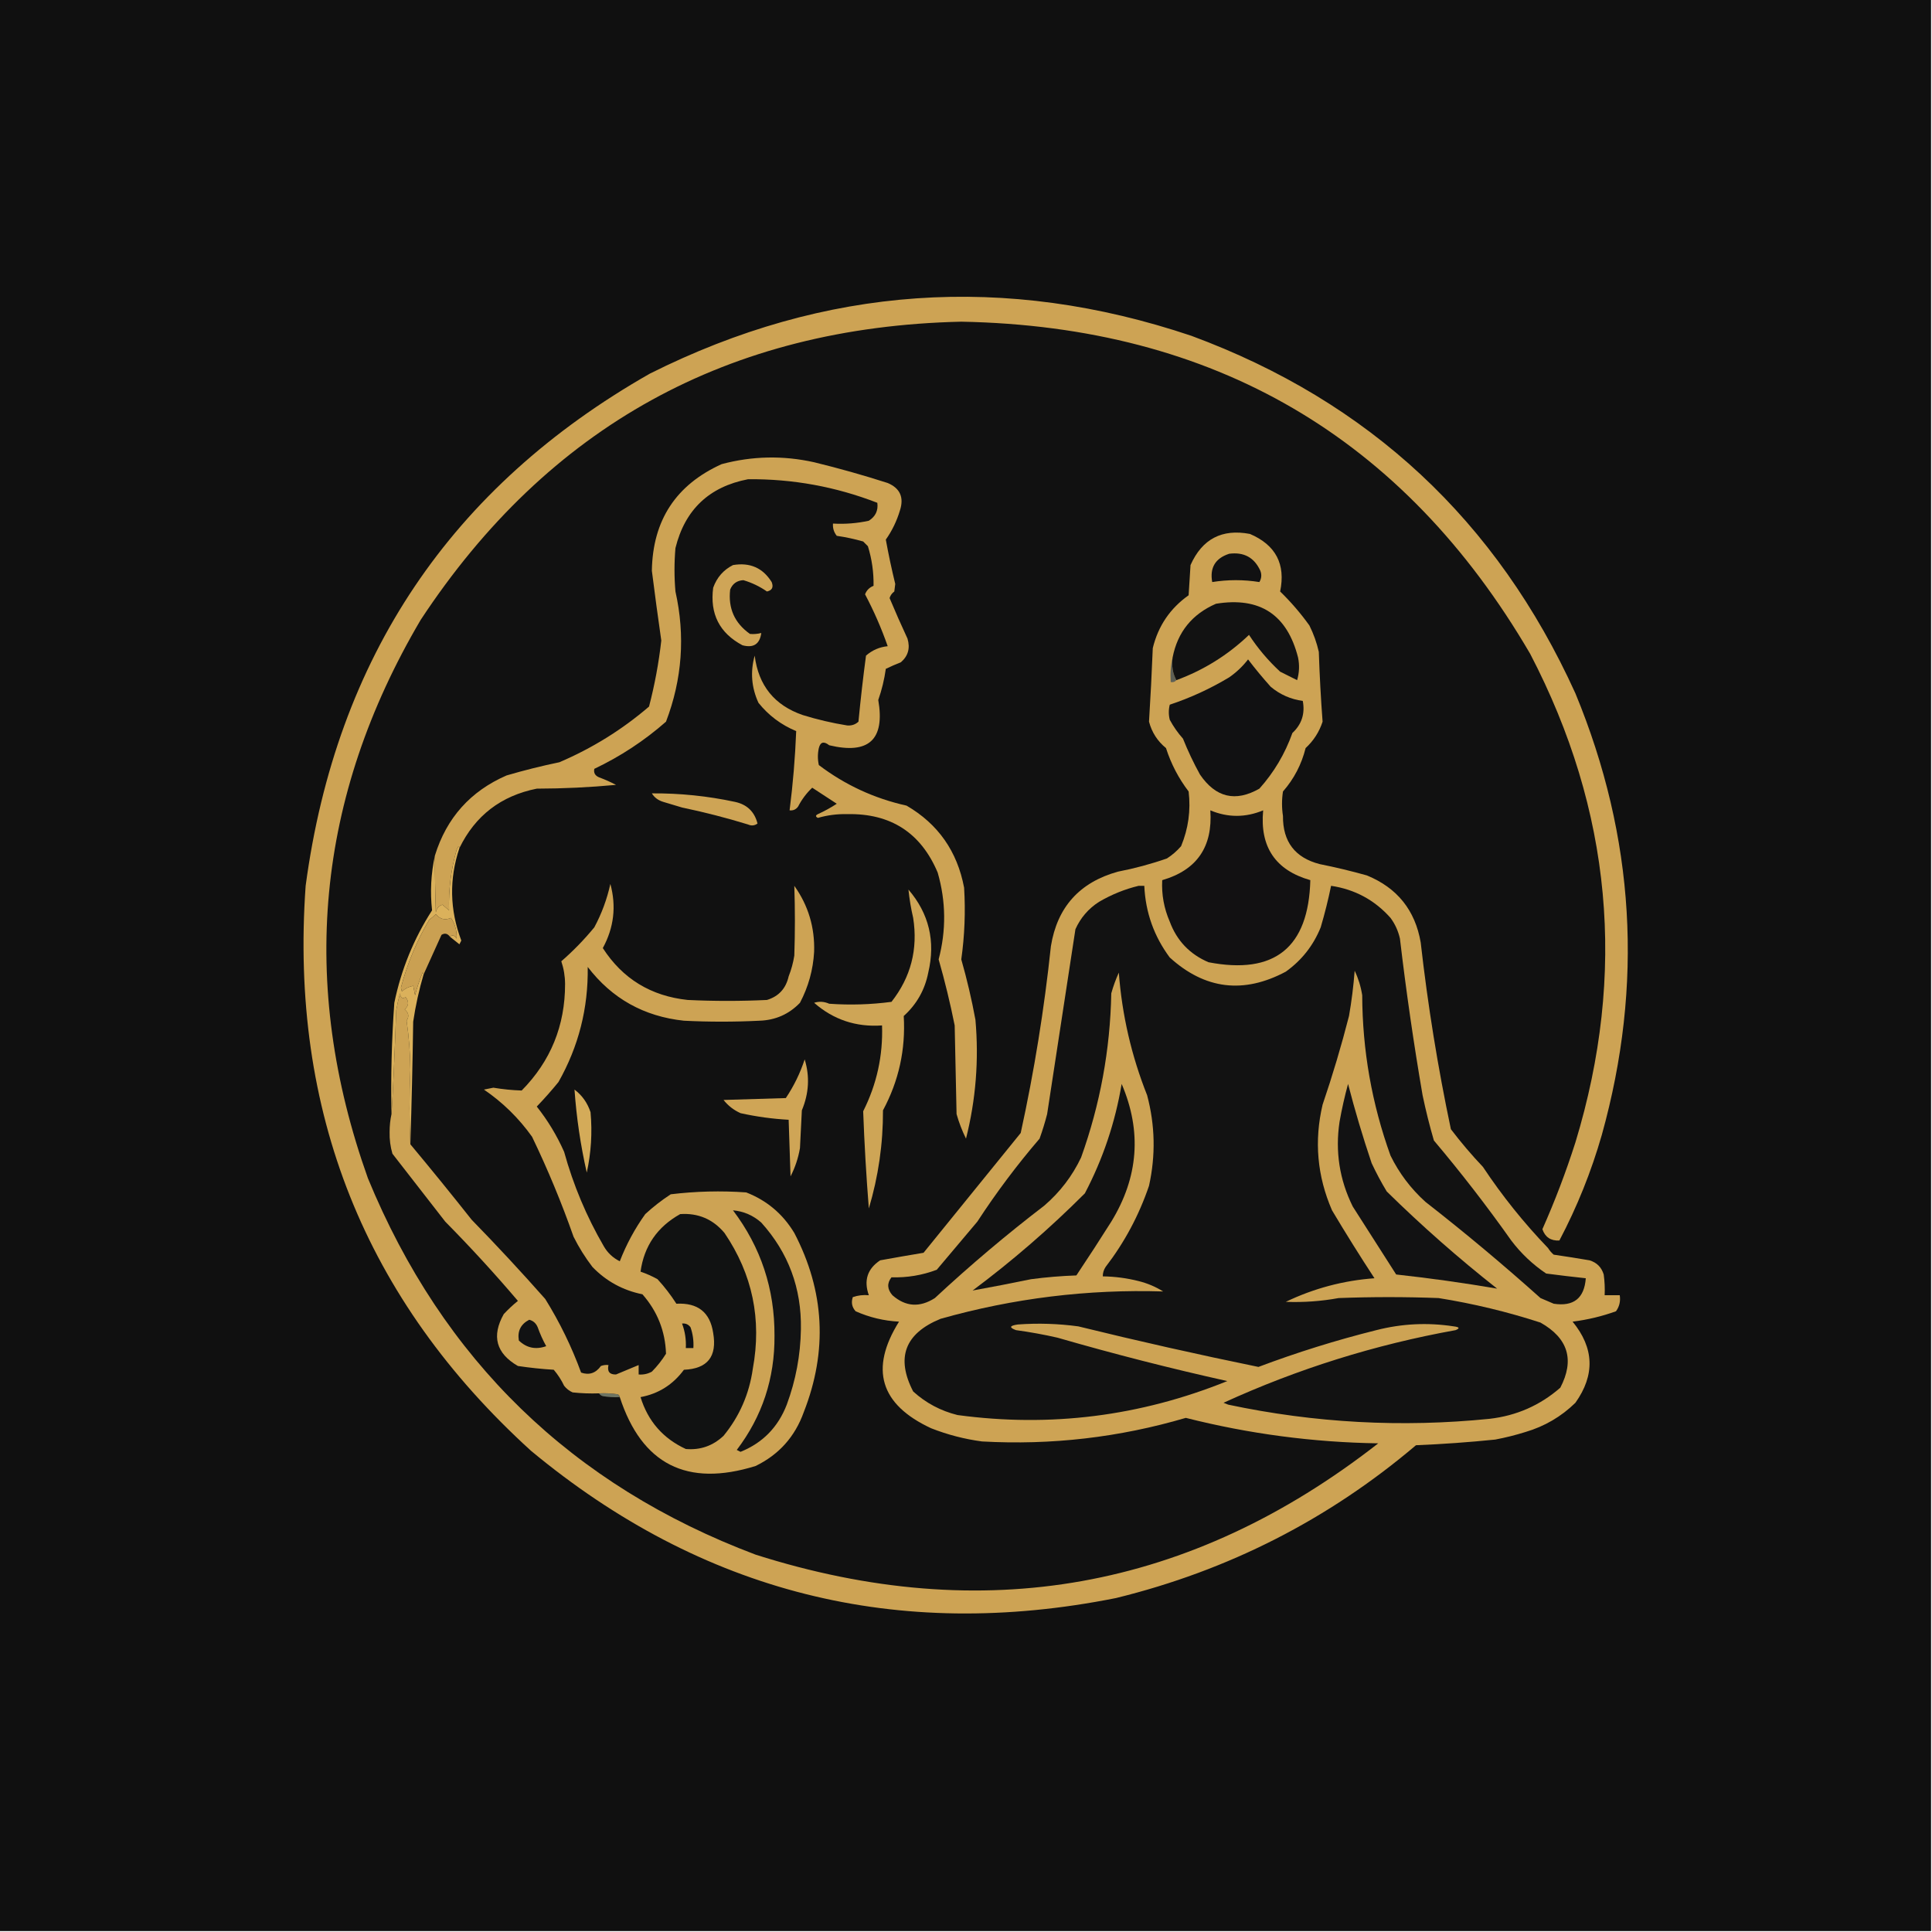 <?xml version="1.0" encoding="UTF-8"?>
<!DOCTYPE svg PUBLIC "-//W3C//DTD SVG 1.1//EN" "http://www.w3.org/Graphics/SVG/1.1/DTD/svg11.dtd">
<svg xmlns="http://www.w3.org/2000/svg" version="1.1" width="1024px" height="1024px" style="shape-rendering:geometricPrecision; text-rendering:geometricPrecision; image-rendering:optimizeQuality; fill-rule:evenodd; clip-rule:evenodd" xmlns:xlink="http://www.w3.org/1999/xlink">
<g><path style="opacity:1" fill="#101010" d="M -0.5,-0.5 C 340.833,-0.5 682.167,-0.5 1023.5,-0.5C 1023.5,340.833 1023.5,682.167 1023.5,1023.5C 682.167,1023.5 340.833,1023.5 -0.5,1023.5C -0.5,682.167 -0.5,340.833 -0.5,-0.5 Z"/></g>
<g><path style="opacity:1" fill="#111111" d="M 826.5,657.5 C 824.958,658.163 823.291,658.83 821.5,659.5C 821.137,660.183 820.804,660.85 820.5,661.5C 807.725,648.221 796.225,633.888 786,618.5C 779.958,612.127 774.292,605.46 769,598.5C 762.086,565.767 756.752,532.767 753,499.5C 750.044,482.426 740.544,470.593 724.5,464C 716.245,461.68 707.912,459.68 699.5,458C 686.388,454.628 679.888,446.128 680,432.5C 679.333,428.167 679.333,423.833 680,419.5C 685.83,412.842 689.83,405.175 692,396.5C 696.214,392.618 699.214,387.952 701,382.5C 700.076,370.262 699.409,357.928 699,345.5C 697.897,340.628 696.23,335.962 694,331.5C 689.365,325.033 684.198,319.033 678.5,313.5C 681.505,299.012 676.172,288.845 662.5,283C 647.669,280.166 637.169,285.666 631,299.5C 630.667,304.833 630.333,310.167 630,315.5C 620.194,322.436 613.86,331.77 611,343.5C 610.474,356.581 609.807,369.581 609,382.5C 610.492,388.153 613.492,392.82 618,396.5C 620.695,404.891 624.695,412.558 630,419.5C 631.184,429.546 629.85,439.212 626,448.5C 623.795,451.04 621.295,453.207 618.5,455C 610.007,457.957 601.34,460.29 592.5,462C 572.188,467.641 560.354,480.808 557,501.5C 553.485,534.81 548.152,567.81 541,600.5C 523.833,621.667 506.667,642.833 489.5,664C 481.857,665.267 474.19,666.6 466.5,668C 459.723,672.501 457.723,678.667 460.5,686.5C 457.552,686.223 454.719,686.556 452,687.5C 451.056,690.347 451.556,692.847 453.5,695C 460.823,698.247 468.489,700.081 476.5,700.5C 460.808,725.6 466.475,744.433 493.5,757C 502.217,760.429 511.217,762.763 520.5,764C 557.228,766.045 593.228,761.878 628.5,751.5C 661.964,759.971 695.964,764.471 730.5,765C 631.092,842.663 521.092,862.329 400.5,824C 303.146,787.314 234.646,720.814 195,624.5C 158.202,521.272 167.535,422.606 223,328.5C 290.549,225.96 386.049,173.293 509.5,170.5C 643.443,173.019 743.943,231.685 811,346.5C 854.272,429.491 862.272,515.825 835,605.5C 829.997,621.169 824.163,636.503 817.5,651.5C 818.951,655.731 821.951,657.731 826.5,657.5 Z"/></g>
<g><path style="opacity:1" fill="#cda354" d="M 826.5,657.5 C 821.951,657.731 818.951,655.731 817.5,651.5C 824.163,636.503 829.997,621.169 835,605.5C 862.272,515.825 854.272,429.491 811,346.5C 743.943,231.685 643.443,173.019 509.5,170.5C 386.049,173.293 290.549,225.96 223,328.5C 167.535,422.606 158.202,521.272 195,624.5C 234.646,720.814 303.146,787.314 400.5,824C 521.092,862.329 631.092,842.663 730.5,765C 695.964,764.471 661.964,759.971 628.5,751.5C 593.228,761.878 557.228,766.045 520.5,764C 511.217,762.763 502.217,760.429 493.5,757C 466.475,744.433 460.808,725.6 476.5,700.5C 468.489,700.081 460.823,698.247 453.5,695C 451.556,692.847 451.056,690.347 452,687.5C 454.719,686.556 457.552,686.223 460.5,686.5C 457.723,678.667 459.723,672.501 466.5,668C 474.19,666.6 481.857,665.267 489.5,664C 506.667,642.833 523.833,621.667 541,600.5C 548.152,567.81 553.485,534.81 557,501.5C 560.354,480.808 572.188,467.641 592.5,462C 601.34,460.29 610.007,457.957 618.5,455C 621.295,453.207 623.795,451.04 626,448.5C 629.85,439.212 631.184,429.546 630,419.5C 624.695,412.558 620.695,404.891 618,396.5C 613.492,392.82 610.492,388.153 609,382.5C 609.807,369.581 610.474,356.581 611,343.5C 613.86,331.77 620.194,322.436 630,315.5C 630.333,310.167 630.667,304.833 631,299.5C 637.169,285.666 647.669,280.166 662.5,283C 676.172,288.845 681.505,299.012 678.5,313.5C 684.198,319.033 689.365,325.033 694,331.5C 696.23,335.962 697.897,340.628 699,345.5C 699.409,357.928 700.076,370.262 701,382.5C 699.214,387.952 696.214,392.618 692,396.5C 689.83,405.175 685.83,412.842 680,419.5C 679.333,423.833 679.333,428.167 680,432.5C 679.888,446.128 686.388,454.628 699.5,458C 707.912,459.68 716.245,461.68 724.5,464C 740.544,470.593 750.044,482.426 753,499.5C 756.752,532.767 762.086,565.767 769,598.5C 774.292,605.46 779.958,612.127 786,618.5C 796.225,633.888 807.725,648.221 820.5,661.5C 821.29,662.794 822.29,663.961 823.5,665C 829.848,665.918 836.181,666.918 842.5,668C 846.333,669.167 848.833,671.667 850,675.5C 850.499,679.152 850.665,682.818 850.5,686.5C 853.167,686.5 855.833,686.5 858.5,686.5C 858.98,689.685 858.314,692.519 856.5,695C 849.052,697.687 841.385,699.52 833.5,700.5C 844.964,714.444 845.464,728.777 835,743.5C 827.499,750.838 818.665,756.005 808.5,759C 803.246,760.647 797.913,761.98 792.5,763C 778.536,764.429 764.536,765.429 750.5,766C 704.099,805.37 651.099,832.37 591.5,847C 475.447,870.154 372.113,844.154 281.5,769C 193.325,688.871 153.491,589.037 162,469.5C 178.201,348.49 239.034,257.99 344.5,198C 437.298,151.503 532.964,144.837 631.5,178C 725.653,212.817 793.487,275.984 835,367.5C 866.547,443.81 871.213,521.81 849,601.5C 843.403,621.013 835.903,639.68 826.5,657.5 Z"/></g>
<g><path style="opacity:1" fill="#6d7463" d="M 317.5,738.5 C 320.85,738.335 324.183,738.502 327.5,739C 328.056,739.383 328.389,739.883 328.5,740.5C 325.482,740.665 322.482,740.498 319.5,740C 318.584,739.722 317.918,739.222 317.5,738.5 Z"/></g>
<g><path style="opacity:1" fill="#cda354" d="M 328.5,740.5 C 328.389,739.883 328.056,739.383 327.5,739C 324.183,738.502 320.85,738.335 317.5,738.5C 312.821,738.666 308.155,738.499 303.5,738C 301.714,737.215 300.214,736.049 299,734.5C 297.531,731.416 295.698,728.583 293.5,726C 287.137,725.609 280.803,724.942 274.5,724C 262.947,717.33 260.447,708.164 267,696.5C 269.376,693.955 271.876,691.622 274.5,689.5C 262.219,675.05 249.386,661.05 236,647.5C 226.667,635.5 217.333,623.5 208,611.5C 206.907,607.784 206.407,603.95 206.5,600C 206.502,596.648 206.835,593.482 207.5,590.5C 208.318,578.169 209.151,559.835 210,535.5C 210.539,532.471 211.206,529.471 212,526.5C 212.284,528.886 213.284,529.552 215,528.5C 216.864,530.955 216.698,533.122 214.5,535C 216.64,536.767 216.973,538.767 215.5,541C 216.76,549.58 217.427,558.247 217.5,567C 216.908,580.911 216.908,594.078 217.5,606.5C 228.469,619.645 239.303,632.978 250,646.5C 263.367,660.199 276.367,674.199 289,688.5C 296.662,700.825 302.996,713.825 308,727.5C 312.247,728.985 315.747,727.818 318.5,724C 319.793,723.51 321.127,723.343 322.5,723.5C 321.755,726.93 323.089,728.597 326.5,728.5C 330.507,726.819 334.507,725.153 338.5,723.5C 338.5,725.167 338.5,726.833 338.5,728.5C 340.989,728.702 343.323,728.202 345.5,727C 348.361,724.106 350.861,720.939 353,717.5C 352.597,705.525 348.431,695.025 340.5,686C 330.121,683.896 321.287,679.062 314,671.5C 310.166,666.503 306.833,661.17 304,655.5C 297.634,637.395 290.301,619.728 282,602.5C 274.979,592.646 266.479,584.312 256.5,577.5C 258.167,577.167 259.833,576.833 261.5,576.5C 266.508,577.339 271.508,577.839 276.5,578C 291.864,562.431 299.531,543.598 299.5,521.5C 299.476,517.382 298.809,513.382 297.5,509.5C 303.823,504.01 309.656,498.01 315,491.5C 318.901,484.228 321.735,476.561 323.5,468.5C 326.735,480.338 325.402,491.671 319.5,502.5C 329.992,518.759 344.992,527.925 364.5,530C 378.5,530.667 392.5,530.667 406.5,530C 412.711,528.116 416.544,523.95 418,517.5C 419.408,513.943 420.408,510.276 421,506.5C 421.419,494.152 421.419,481.819 421,469.5C 428.417,479.924 431.917,491.59 431.5,504.5C 430.959,514.037 428.459,523.037 424,531.5C 418.17,537.559 411.003,540.726 402.5,541C 389.167,541.667 375.833,541.667 362.5,541C 341.319,538.748 324.319,529.248 311.5,512.5C 311.842,534.311 306.675,554.644 296,573.5C 292.353,577.982 288.519,582.315 284.5,586.5C 290.327,593.843 295.16,601.843 299,610.5C 303.872,628.13 310.872,644.797 320,660.5C 322.026,664.026 324.859,666.693 328.5,668.5C 331.966,659.566 336.466,651.232 342,643.5C 346.214,639.618 350.714,636.118 355.5,633C 368.764,631.389 382.097,631.056 395.5,632C 406.421,636.251 414.921,643.418 421,653.5C 437.085,684.355 438.751,716.022 426,748.5C 421.348,761.483 412.848,770.983 400.5,777C 364.139,788.322 340.139,776.155 328.5,740.5 Z"/></g>
<g><path style="opacity:1" fill="#121314" d="M 388.5,641.5 C 394.194,642.012 399.194,644.179 403.5,648C 417.875,663.945 424.875,682.778 424.5,704.5C 424.279,718.277 421.779,731.61 417,744.5C 412.392,756.432 404.225,764.766 392.5,769.5C 391.833,769.167 391.167,768.833 390.5,768.5C 403.993,750.733 410.66,730.567 410.5,708C 410.629,683.222 403.296,661.055 388.5,641.5 Z"/></g>
<g><path style="opacity:1" fill="#111213" d="M 280.5,699.5 C 282.624,700.031 284.124,701.365 285,703.5C 286.226,706.952 287.726,710.285 289.5,713.5C 283.961,715.471 279.127,714.471 275,710.5C 274.176,705.482 276.009,701.815 280.5,699.5 Z"/></g>
<g><path style="opacity:1" fill="#0d0f13" d="M 361.5,701.5 C 363.39,701.297 364.89,701.963 366,703.5C 367.237,707.06 367.737,710.727 367.5,714.5C 366.167,714.5 364.833,714.5 363.5,714.5C 363.731,710.007 363.064,705.674 361.5,701.5 Z"/></g>
<g><path style="opacity:1" fill="#111212" d="M 360.5,643.5 C 370.033,642.85 377.866,646.183 384,653.5C 398.833,675.327 403.833,699.327 399,725.5C 397.114,738.845 391.947,750.678 383.5,761C 377.854,766.326 371.187,768.66 363.5,768C 351.419,762.418 343.419,753.251 339.5,740.5C 349.005,738.739 356.671,733.906 362.5,726C 374.999,725.489 380.166,718.989 378,706.5C 376.369,695.56 369.869,690.393 358.5,691C 355.55,686.382 352.216,682.048 348.5,678C 345.618,676.392 342.618,675.059 339.5,674C 341.379,660.439 348.379,650.272 360.5,643.5 Z"/></g>
<g><path style="opacity:1" fill="#d4ab59" d="M 304.5,577.5 C 308.539,580.554 311.373,584.554 313,589.5C 313.979,600.289 313.312,610.956 311,621.5C 307.704,607.003 305.537,592.337 304.5,577.5 Z"/></g>
<g><path style="opacity:1" fill="#cfa556" d="M 426.5,561.5 C 429.261,570.498 428.761,579.498 425,588.5C 424.667,595.167 424.333,601.833 424,608.5C 423.093,613.81 421.427,618.81 419,623.5C 418.667,613.5 418.333,603.5 418,593.5C 409.444,593.033 400.944,591.866 392.5,590C 388.879,588.369 385.879,586.035 383.5,583C 394.5,582.667 405.5,582.333 416.5,582C 420.76,575.647 424.093,568.813 426.5,561.5 Z"/></g>
<g><path style="opacity:1" fill="#cea556" d="M 481.5,471.5 C 492.419,484.236 495.919,498.903 492,515.5C 490.21,524.619 485.877,532.285 479,538.5C 480.05,556.257 476.383,572.923 468,588.5C 468.06,606.254 465.56,623.587 460.5,640.5C 459.136,623.349 458.136,606.183 457.5,589C 464.704,574.685 468.037,559.519 467.5,543.5C 453.736,544.468 441.736,540.468 431.5,531.5C 434.139,530.644 436.806,530.81 439.5,532C 450.536,532.785 461.536,532.452 472.5,531C 482.768,517.945 486.602,503.111 484,486.5C 482.842,481.543 482.008,476.543 481.5,471.5 Z"/></g>
<g><path style="opacity:1" fill="#dbb15b" d="M 243.5,449.5 C 238.014,465.911 238.348,482.244 244.5,498.5C 244.167,499.167 243.833,499.833 243.5,500.5C 241.814,499.143 240.148,497.81 238.5,496.5C 239.793,495.355 240.959,495.689 242,497.5C 242.231,493.524 241.231,489.857 239,486.5C 235.907,487.894 233.241,487.227 231,484.5C 229.926,485.618 228.76,486.618 227.5,487.5C 220.862,498.781 215.862,510.781 212.5,523.5C 212.667,524.167 212.833,524.833 213,525.5C 214.688,523.955 216.688,522.955 219,522.5C 219.333,524.167 219.667,525.833 220,527.5C 221.027,523.392 222.36,519.392 224,515.5C 224.399,515.728 224.565,516.062 224.5,516.5C 222.096,524.685 220.263,533.018 219,541.5C 218.682,563.175 218.182,584.842 217.5,606.5C 216.908,594.078 216.908,580.911 217.5,567C 217.427,558.247 216.76,549.58 215.5,541C 216.973,538.767 216.64,536.767 214.5,535C 216.698,533.122 216.864,530.955 215,528.5C 213.284,529.552 212.284,528.886 212,526.5C 211.206,529.471 210.539,532.471 210,535.5C 209.151,559.835 208.318,578.169 207.5,590.5C 207.09,570.797 207.59,551.13 209,531.5C 212.635,513.9 219.302,497.567 229,482.5C 227.927,472.762 228.427,463.095 230.5,453.5C 230.486,463.303 230.652,473.303 231,483.5C 231.401,481.479 232.568,480.145 234.5,479.5C 235.77,480.562 236.937,481.562 238,482.5C 237.691,471.598 239.025,460.932 242,450.5C 242.333,449.833 242.667,449.167 243,448.5C 243.399,448.728 243.565,449.062 243.5,449.5 Z"/></g>
<g><path style="opacity:1" fill="#caa052" d="M 238.5,496.5 C 237.211,494.752 235.711,494.419 234,495.5C 230.784,502.59 227.617,509.59 224.5,516.5C 224.565,516.062 224.399,515.728 224,515.5C 222.36,519.392 221.027,523.392 220,527.5C 219.667,525.833 219.333,524.167 219,522.5C 216.688,522.955 214.688,523.955 213,525.5C 212.833,524.833 212.667,524.167 212.5,523.5C 215.862,510.781 220.862,498.781 227.5,487.5C 228.76,486.618 229.926,485.618 231,484.5C 233.241,487.227 235.907,487.894 239,486.5C 241.231,489.857 242.231,493.524 242,497.5C 240.959,495.689 239.793,495.355 238.5,496.5 Z"/></g>
<g><path style="opacity:1" fill="#121212" d="M 603.5,469.5 C 604.5,469.5 605.5,469.5 606.5,469.5C 607.144,483.601 611.644,496.268 620,507.5C 638.645,524.419 659.145,526.919 681.5,515C 689.935,508.97 696.101,501.137 700,491.5C 702.157,484.193 703.99,476.86 705.5,469.5C 718.098,471.381 728.598,477.047 737,486.5C 739.434,489.795 741.101,493.462 742,497.5C 745.263,525.274 749.263,552.941 754,580.5C 755.691,588.596 757.691,596.596 760,604.5C 774.432,621.595 788.098,639.262 801,657.5C 806.207,664.375 812.374,670.208 819.5,675C 826.504,675.924 833.504,676.757 840.5,677.5C 839.728,688.102 834.061,692.602 823.5,691C 821.167,690 818.833,689 816.5,688C 796.721,670.286 776.388,653.286 755.5,637C 747.754,629.999 741.587,621.832 737,612.5C 727.11,585.049 722.11,556.716 722,527.5C 721.293,522.955 719.96,518.622 718,514.5C 717.39,522.549 716.39,530.549 715,538.5C 710.94,554.345 706.274,570.012 701,585.5C 696.464,604.737 698.131,623.404 706,641.5C 713.25,653.668 720.75,665.668 728.5,677.5C 712.021,678.703 696.354,682.869 681.5,690C 690.89,690.365 700.223,689.698 709.5,688C 727.167,687.333 744.833,687.333 762.5,688C 780.876,690.94 798.876,695.274 816.5,701C 831.154,709.286 834.654,720.786 827,735.5C 816.281,744.858 803.781,750.358 789.5,752C 742.937,756.704 696.771,754.204 651,744.5C 650.167,744.167 649.333,743.833 648.5,743.5C 687.831,725.51 728.831,712.677 771.5,705C 773.878,704.026 773.544,703.359 770.5,703C 756.714,700.874 743.047,701.541 729.5,705C 708.266,710.301 687.433,716.801 667,724.5C 635.031,717.955 603.198,710.789 571.5,703C 560.869,701.557 550.202,701.224 539.5,702C 535.068,702.623 534.735,703.623 538.5,705C 545.901,706.008 553.234,707.341 560.5,709C 590.283,717.612 620.283,725.279 650.5,732C 604.369,750.646 556.703,756.646 507.5,750C 498.571,747.787 490.738,743.62 484,737.5C 474.75,719.601 479.583,706.767 498.5,699C 537.123,688.089 576.457,683.255 616.5,684.5C 612.487,681.993 608.153,680.16 603.5,679C 597.264,677.421 590.93,676.588 584.5,676.5C 584.491,674.692 584.991,673.025 586,671.5C 596.006,658.492 603.673,644.159 609,628.5C 612.567,612.414 612.234,596.414 608,580.5C 599.687,559.583 594.687,537.917 593,515.5C 591.382,519.068 590.049,522.735 589,526.5C 588.425,556.374 583.092,585.374 573,613.5C 568.318,623.35 561.818,631.85 553.5,639C 533.425,654.383 514.091,670.717 495.5,688C 487.479,693.129 479.979,692.629 473,686.5C 470.219,683.308 470.052,680.142 472.5,677C 480.8,677.25 488.8,675.917 496.5,673C 503.667,664.5 510.833,656 518,647.5C 528.027,632.118 539.027,617.451 551,603.5C 552.532,599.238 553.865,594.905 555,590.5C 560.002,557.817 565.002,525.15 570,492.5C 572.729,486.437 576.896,481.603 582.5,478C 589.195,474.093 596.195,471.26 603.5,469.5 Z"/></g>
<g><path style="opacity:1" fill="#121212" d="M 594.5,574.5 C 605.261,599.6 603.427,623.934 589,647.5C 582.958,657.085 576.791,666.585 570.5,676C 562.464,676.277 554.464,676.943 546.5,678C 536.122,680.143 525.789,682.143 515.5,684C 536.514,668.328 556.348,651.161 575,632.5C 584.583,614.252 591.083,594.918 594.5,574.5 Z"/></g>
<g><path style="opacity:1" fill="#121213" d="M 714.5,574.5 C 718.109,588.509 722.275,602.509 727,616.5C 729.412,621.659 732.079,626.659 735,631.5C 753.61,649.783 773.11,666.95 793.5,683C 775.76,679.962 757.927,677.462 740,675.5C 732.333,663.5 724.667,651.5 717,639.5C 709.945,625.264 707.612,610.264 710,594.5C 711.199,587.744 712.699,581.077 714.5,574.5 Z"/></g>
<g><path style="opacity:1" fill="#121112" d="M 641.5,429.5 C 650.805,433.393 660.138,433.393 669.5,429.5C 667.681,448.899 676.014,461.232 694.5,466.5C 693.578,502.259 675.578,516.759 640.5,510C 630.578,505.746 623.745,498.579 620,488.5C 616.937,481.451 615.603,474.117 616,466.5C 634.347,461.186 642.847,448.853 641.5,429.5 Z"/></g>
<g><path style="opacity:1" fill="#cda354" d="M 243.5,449.5 C 243.565,449.062 243.399,448.728 243,448.5C 242.667,449.167 242.333,449.833 242,450.5C 239.025,460.932 237.691,471.598 238,482.5C 236.937,481.562 235.77,480.562 234.5,479.5C 232.568,480.145 231.401,481.479 231,483.5C 230.652,473.303 230.486,463.303 230.5,453.5C 236.67,433.498 249.337,419.331 268.5,411C 277.771,408.281 287.104,405.947 296.5,404C 313.928,396.546 329.761,386.713 344,374.5C 347.002,362.989 349.169,351.323 350.5,339.5C 348.723,327.172 347.056,314.838 345.5,302.5C 345.931,275.791 358.264,256.957 382.5,246C 398.711,241.672 415.045,241.338 431.5,245C 444.633,248.2 457.633,251.866 470.5,256C 477.049,258.779 479.216,263.612 477,270.5C 475.314,276.149 472.814,281.316 469.5,286C 470.932,293.893 472.599,301.727 474.5,309.5C 474.333,310.833 474.167,312.167 474,313.5C 472.764,314.399 471.93,315.566 471.5,317C 474.529,324.225 477.696,331.392 481,338.5C 482.494,343.526 481.327,347.692 477.5,351C 474.792,352.069 472.125,353.236 469.5,354.5C 468.714,360.144 467.381,365.644 465.5,371C 469.144,392.017 460.478,400.017 439.5,395C 436.646,392.734 434.813,393.234 434,396.5C 433.333,399.5 433.333,402.5 434,405.5C 447.913,416.039 463.413,423.206 480.5,427C 497.217,436.746 507.383,451.246 511,470.5C 511.776,483.215 511.276,495.881 509.5,508.5C 512.51,519.034 515.01,529.701 517,540.5C 518.888,561.81 517.221,582.81 512,603.5C 509.938,599.312 508.271,594.979 507,590.5C 506.667,574.833 506.333,559.167 506,543.5C 503.634,531.703 500.801,520.036 497.5,508.5C 501.556,493.088 501.389,477.755 497,462.5C 488.087,441.367 472.087,431.034 449,431.5C 443.713,431.382 438.546,432.049 433.5,433.5C 432.167,432.833 432.167,432.167 433.5,431.5C 436.994,429.921 440.327,428.087 443.5,426C 439.167,423.167 434.833,420.333 430.5,417.5C 427.454,420.385 424.954,423.718 423,427.5C 421.89,429.037 420.39,429.703 418.5,429.5C 420.282,415.531 421.449,401.531 422,387.5C 414.004,384.179 407.337,379.179 402,372.5C 398.283,364.403 397.616,356.07 400,347.5C 401.993,363.341 410.493,373.841 425.5,379C 433.206,381.385 441.039,383.218 449,384.5C 451.352,384.695 453.352,384.028 455,382.5C 456.116,370.815 457.449,359.148 459,347.5C 462.294,344.603 466.128,342.936 470.5,342.5C 467.189,333.043 463.189,323.876 458.5,315C 459.32,312.846 460.82,311.346 463,310.5C 463.125,303.373 462.125,296.373 460,289.5C 459.167,288.667 458.333,287.833 457.5,287C 452.9,285.683 448.234,284.683 443.5,284C 441.984,282.103 441.317,279.936 441.5,277.5C 447.925,277.87 454.258,277.37 460.5,276C 464.039,273.757 465.539,270.59 465,266.5C 442.962,257.949 420.129,253.782 396.5,254C 375.863,257.972 363.029,270.138 358,290.5C 357.333,298.167 357.333,305.833 358,313.5C 363.254,336.985 361.587,359.985 353,382.5C 341.532,392.573 328.865,400.907 315,407.5C 314.555,409.594 315.388,411.094 317.5,412C 320.618,413.147 323.618,414.48 326.5,416C 312.594,417.299 298.594,417.966 284.5,418C 265.552,421.788 251.886,432.288 243.5,449.5 Z"/></g>
<g><path style="opacity:1" fill="#cea455" d="M 345.5,420.5 C 360.34,420.398 375.006,421.898 389.5,425C 395.905,426.362 399.905,430.195 401.5,436.5C 399.926,437.631 398.259,437.798 396.5,437C 384.988,433.469 373.322,430.469 361.5,428C 358.167,427 354.833,426 351.5,425C 348.823,424.186 346.823,422.686 345.5,420.5 Z"/></g>
<g><path style="opacity:1" fill="#111112" d="M 661.5,349.5 C 665.258,354.435 669.258,359.268 673.5,364C 678.433,368.132 684.1,370.632 690.5,371.5C 691.772,378.242 689.938,383.909 685,388.5C 681.069,399.539 675.236,409.373 667.5,418C 654.821,425.227 644.321,422.727 636,410.5C 632.621,404.373 629.621,398.039 627,391.5C 624.277,388.443 621.944,385.11 620,381.5C 619.333,378.833 619.333,376.167 620,373.5C 631.06,369.817 641.56,364.983 651.5,359C 655.334,356.332 658.667,353.165 661.5,349.5 Z"/></g>
<g><path style="opacity:1" fill="#5e6056" d="M 621.5,348.5 C 620.911,352.971 621.577,356.971 623.5,360.5C 622.791,361.404 621.791,361.737 620.5,361.5C 620.182,356.968 620.515,352.634 621.5,348.5 Z"/></g>
<g><path style="opacity:1" fill="#121212" d="M 623.5,360.5 C 621.577,356.971 620.911,352.971 621.5,348.5C 624.132,335.025 631.799,325.525 644.5,320C 667.713,316.215 682.213,325.715 688,348.5C 688.827,352.541 688.66,356.541 687.5,360.5C 684.5,359 681.5,357.5 678.5,356C 672.169,350.149 666.669,343.649 662,336.5C 650.838,347.158 638.005,355.158 623.5,360.5 Z"/></g>
<g><path style="opacity:1" fill="#cfa557" d="M 388.5,299.5 C 397.477,297.98 404.31,300.98 409,308.5C 410.08,311.237 409.246,312.904 406.5,313.5C 402.661,310.831 398.495,308.831 394,307.5C 390.599,307.698 388.266,309.365 387,312.5C 385.865,322.437 389.365,330.27 397.5,336C 399.488,336.18 401.488,336.014 403.5,335.5C 402.691,341.41 399.358,343.577 393.5,342C 381.342,335.519 376.175,325.352 378,311.5C 379.963,306.044 383.463,302.044 388.5,299.5 Z"/></g>
<g><path style="opacity:1" fill="#111112" d="M 651.5,293.5 C 659.292,292.487 664.792,295.487 668,302.5C 668.808,304.579 668.641,306.579 667.5,308.5C 659.167,307.167 650.833,307.167 642.5,308.5C 641.135,300.898 644.135,295.898 651.5,293.5 Z"/></g>
</svg>
